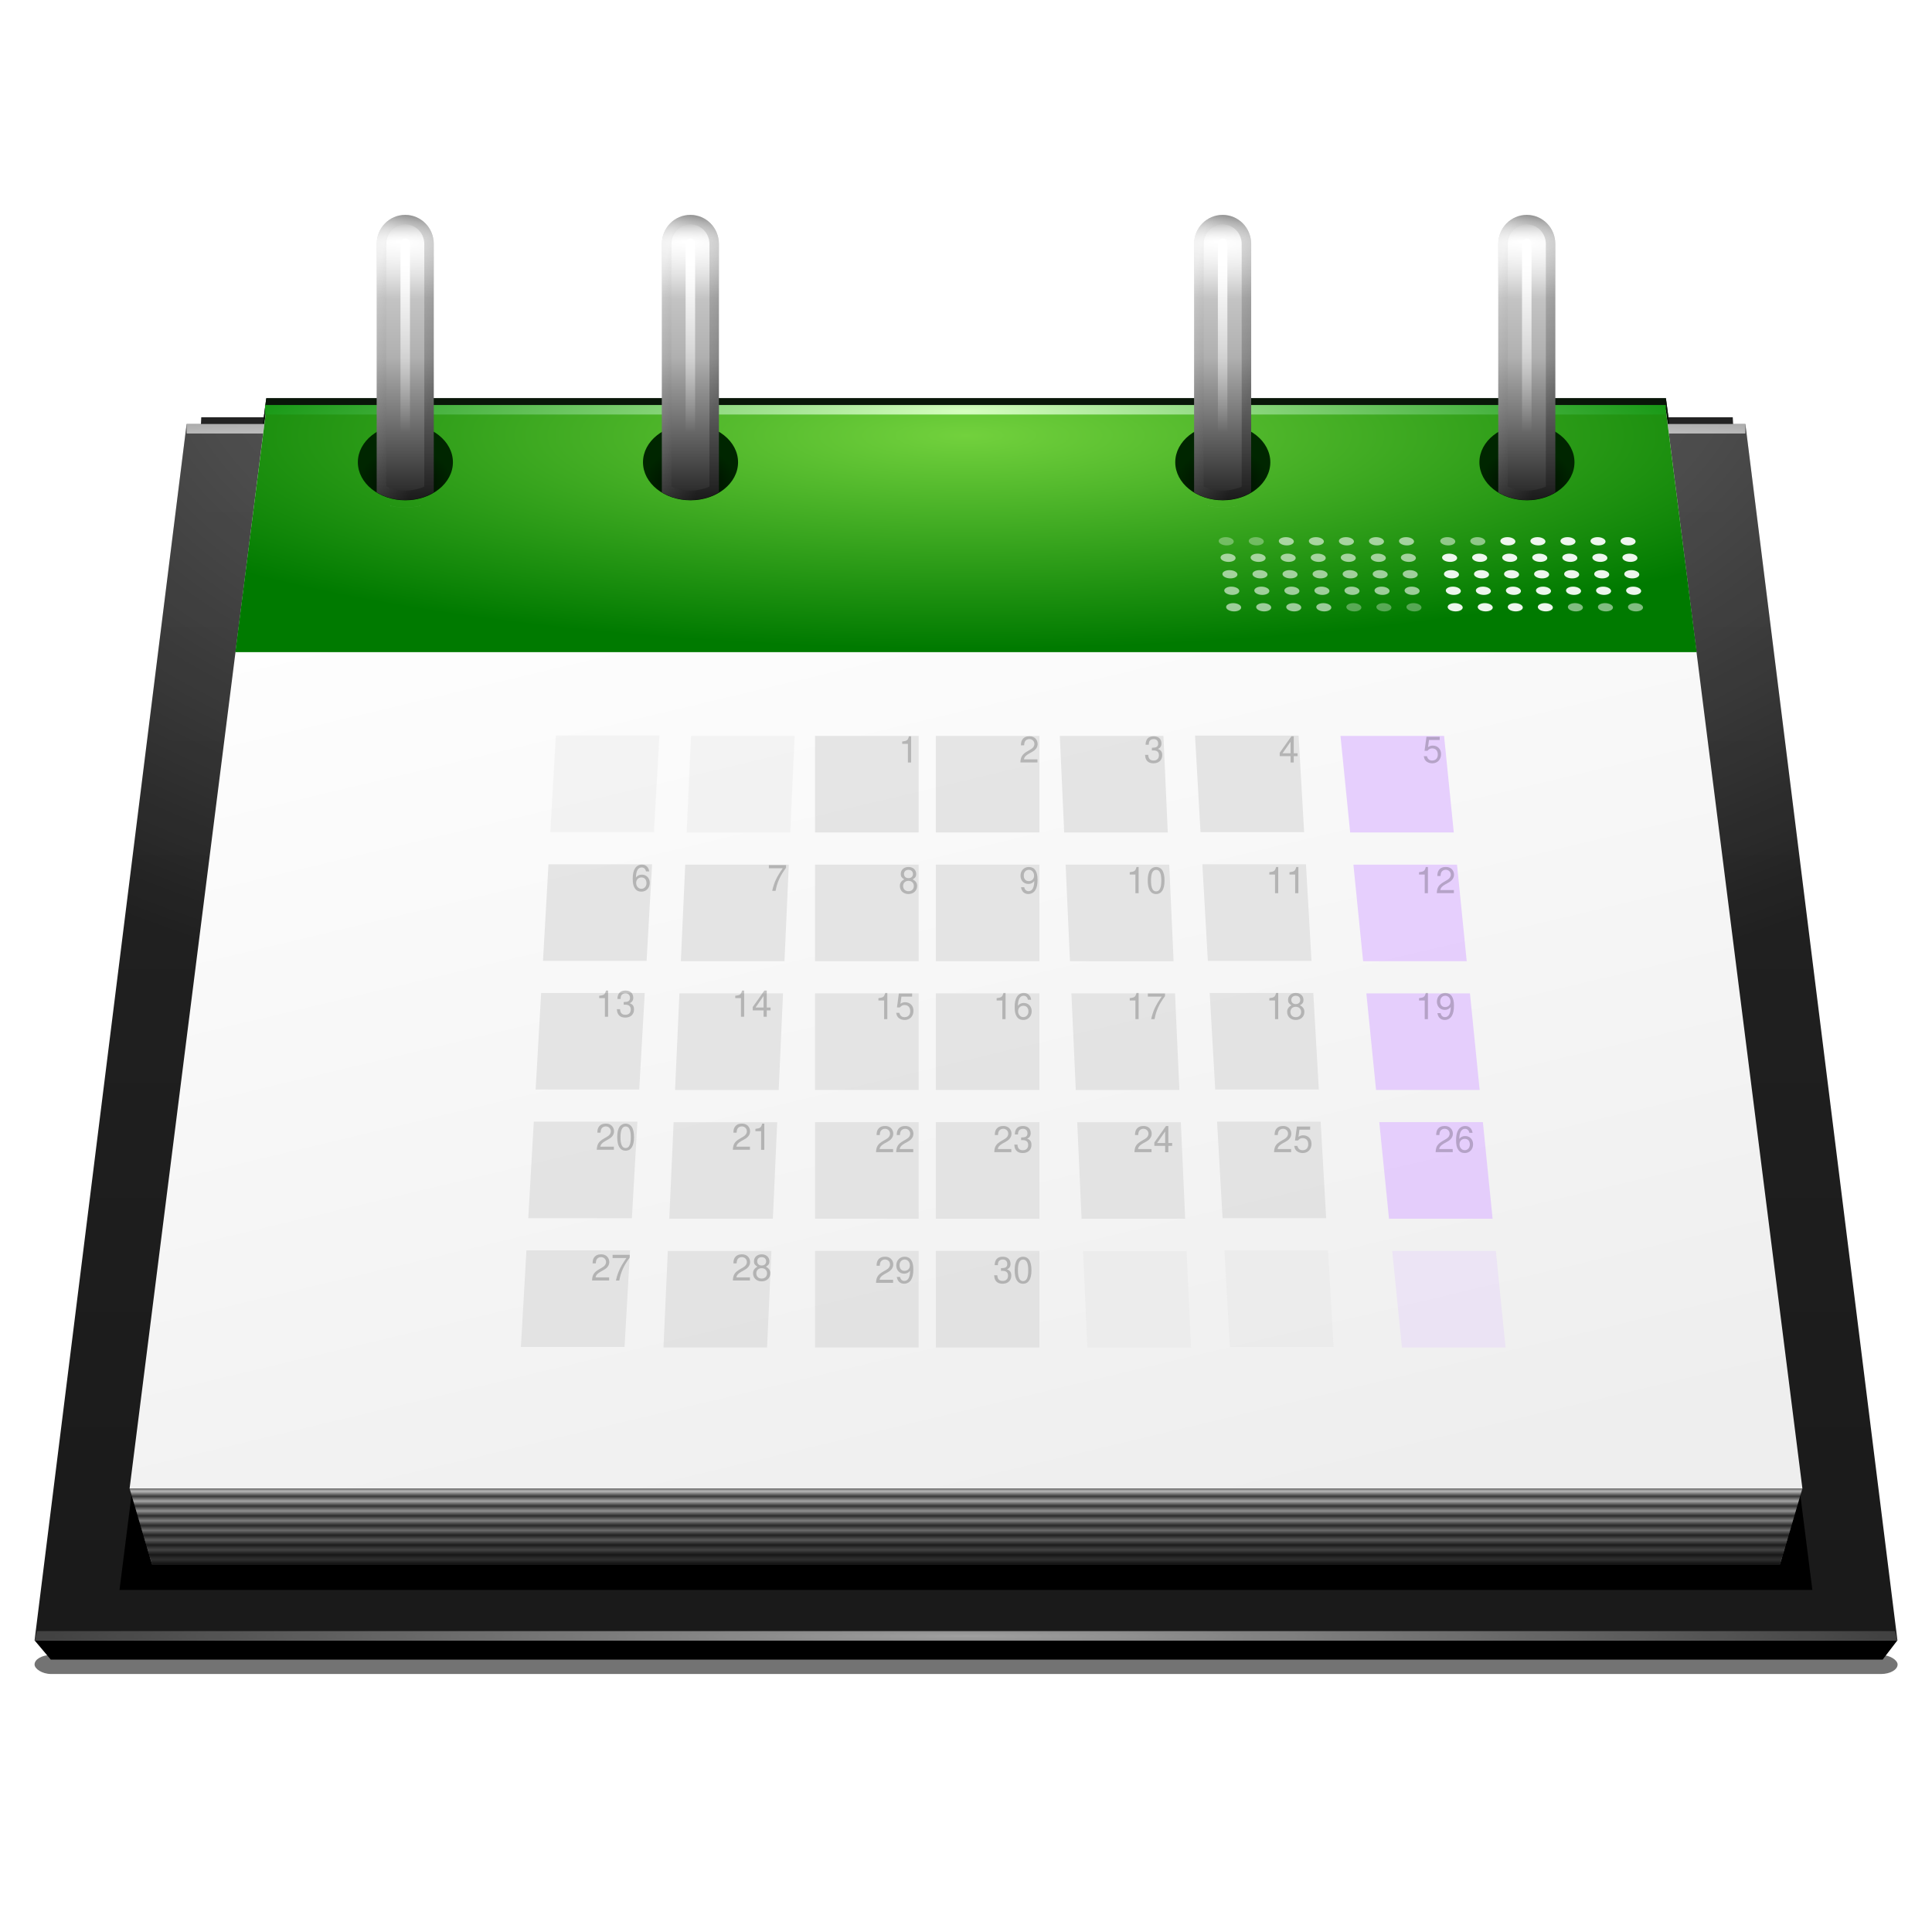 <svg height="256" width="256" xmlns="http://www.w3.org/2000/svg" xmlns:xlink="http://www.w3.org/1999/xlink">
  <defs>
    <linearGradient id="linearGradient5063">
      <stop offset="0" stop-color="#fff"/>
      <stop offset="1" stop-color="#fff" stop-opacity="0"/>
    </linearGradient>
    <linearGradient id="linearGradient3751">
      <stop offset="0" stop-color="#242424"/>
      <stop offset=".5" stop-color="#b0b0b0"/>
      <stop offset=".75" stop-color="#c8c8c8"/>
      <stop offset=".903" stop-color="#e2e2e2"/>
      <stop offset="1" stop-color="#8b8b8b"/>
    </linearGradient>
    <linearGradient id="linearGradient3342" gradientUnits="userSpaceOnUse" x1="163.861" x2="163.861" y1="60.349" y2="211.695">
      <stop offset="0" stop-color="#242424"/>
      <stop offset="1" stop-color="#1a1a1a"/>
    </linearGradient>
    <radialGradient id="radialGradient3352" cx="64" cy="23.385" fx="63.855" fy="-6.42" gradientTransform="matrix(3.491 0 0 1.562 -95.409 26.862)" gradientUnits="userSpaceOnUse" r="49" xlink:href="#linearGradient5063"/>
    <linearGradient id="linearGradient3364" gradientTransform="matrix(2.519 0 0 2.487 -33.205 -33.359)" gradientUnits="userSpaceOnUse" x1="94.349" x2="79.868" y1="90.524" y2="30.644">
      <stop offset="0" stop-color="#eee"/>
      <stop offset="1" stop-color="#fff"/>
    </linearGradient>
    <radialGradient id="radialGradient3387" cx="64" cy="11.336" gradientTransform="matrix(3.257 0 0 .734 -80.46 49.38)" gradientUnits="userSpaceOnUse" r="38.438">
      <stop offset="0" stop-color="#72d13d"/>
      <stop offset="1" stop-color="#007a00"/>
    </radialGradient>
    <radialGradient id="radialGradient3411" cx="64" cy="17.677" fy="8.897" gradientTransform="matrix(2.825 0 0 .367 -52.901 51.208)" gradientUnits="userSpaceOnUse" r="38.438">
      <stop offset="0" stop-color="#d6ffc0"/>
      <stop offset="1" stop-color="#008c00"/>
    </radialGradient>
    <filter id="filter3530" height="1.061" width="1.039" x="-.02" y="-.031">
      <feGaussianBlur stdDeviation=".724"/>
    </filter>
    <linearGradient id="linearGradient3540" gradientUnits="userSpaceOnUse" spreadMethod="reflect" x1="176.488" x2="176.488" y1="206.667" y2="207.313">
      <stop offset="0" stop-color="#bdbdbd"/>
      <stop offset="1" stop-color="#3d3d3d"/>
    </linearGradient>
    <linearGradient id="linearGradient3550" gradientUnits="userSpaceOnUse" x1="128" x2="128" y1="207.313" y2="197.238">
      <stop offset="0" stop-color="#0a0a0a"/>
      <stop offset="1" stop-color="#0a0a0a" stop-opacity="0"/>
    </linearGradient>
    <filter id="filter3598" height="1.163" width="1.129" x="-.064" y="-.082">
      <feGaussianBlur stdDeviation=".123"/>
    </filter>
    <linearGradient id="linearGradient3757" gradientUnits="userSpaceOnUse" x1="52.06" x2="52.06" xlink:href="#linearGradient3751" y1="66.259" y2="28.415"/>
    <radialGradient id="radialGradient3773" cx="39.863" cy="38.595" fy="41.132" gradientTransform="matrix(1 0 0 .788 0 8.164)" gradientUnits="userSpaceOnUse" r="2.298" xlink:href="#linearGradient5063"/>
    <radialGradient id="radialGradient3775" cx="39.863" cy="40.017" fx="39.944" fy="40.525" gradientTransform="matrix(1 0 0 .788 0 8.164)" gradientUnits="userSpaceOnUse" r="2.298">
      <stop offset="0"/>
      <stop offset="1" stop-color="#002600"/>
    </radialGradient>
    <linearGradient id="linearGradient3777" gradientUnits="userSpaceOnUse" x1="89.842" x2="89.842" xlink:href="#linearGradient3751" y1="66.259" y2="28.415"/>
    <linearGradient id="linearGradient3809" gradientUnits="userSpaceOnUse" x1="160.37" x2="160.37" xlink:href="#linearGradient3751" y1="66.259" y2="28.415"/>
    <linearGradient id="linearGradient3823" gradientUnits="userSpaceOnUse" x1="200.671" x2="200.671" xlink:href="#linearGradient3751" y1="66.259" y2="28.415"/>
    <clipPath id="clipPath3829">
      <path d="m49.5 25c-.831 0-1.5.677-1.5 1.531v9.875.062 3c0 .042-.003.084 0 .125.417.25.939.406 1.5.406.561 0 1.083-.157 1.5-.406.003-.041 0-.083 0-.125v-3-.062-9.875c0-.854-.669-1.531-1.5-1.531z"/>
    </clipPath>
    <linearGradient gradientUnits="userSpaceOnUse" x1="48.851" x2="48.851" xlink:href="#linearGradient3751" y1="40" y2="24.976"/>
    <filter id="filter3847" height="1.124" width="1.621" x="-.311" y="-.062">
      <feGaussianBlur stdDeviation=".18"/>
    </filter>
    <linearGradient id="linearGradient3857" gradientUnits="userSpaceOnUse" x1="52.474" x2="48.464" y1="26.888" y2="26.049">
      <stop offset="0"/>
      <stop offset="1" stop-color="#dbdbdb"/>
    </linearGradient>
    <radialGradient id="radialGradient3889" cx="34.5" cy="27.466" fx="34.444" fy="26.914" gradientTransform="matrix(14.591 0 -0 3.689 -449.703 -67.272)" gradientUnits="userSpaceOnUse" r="1.5" xlink:href="#linearGradient5063"/>
    <radialGradient id="radialGradient3897" cx="34.5" cy="27.466" fx="34.444" fy="26.914" gradientTransform="matrix(14.591 0 -0 3.689 -411.921 -67.272)" gradientUnits="userSpaceOnUse" r="1.5" xlink:href="#linearGradient5063"/>
    <radialGradient id="radialGradient3901" cx="34.5" cy="27.466" fx="34.444" fy="26.914" gradientTransform="matrix(14.591 0 -0 3.689 -341.394 -67.272)" gradientUnits="userSpaceOnUse" r="1.5" xlink:href="#linearGradient5063"/>
    <radialGradient id="radialGradient3905" cx="34.5" cy="27.466" fx="34.444" fy="26.914" gradientTransform="matrix(14.591 0 -0 3.689 -301.092 -67.272)" gradientUnits="userSpaceOnUse" r="1.5" xlink:href="#linearGradient5063"/>
    <filter id="filter3923" height="1.169" width="1.028" x="-.014" y="-.084">
      <feGaussianBlur stdDeviation=".448"/>
    </filter>
    <linearGradient id="linearGradient3935" gradientUnits="userSpaceOnUse" x1="53.694" x2="53.694" xlink:href="#linearGradient5063" y1="34.616" y2="57.32"/>
    <linearGradient id="linearGradient3939" gradientUnits="userSpaceOnUse" x1="91.477" x2="91.477" xlink:href="#linearGradient5063" y1="34.616" y2="57.32"/>
    <linearGradient id="linearGradient3943" gradientUnits="userSpaceOnUse" x1="162.004" x2="162.004" xlink:href="#linearGradient5063" y1="34.616" y2="57.32"/>
    <linearGradient id="linearGradient3947" gradientUnits="userSpaceOnUse" x1="202.306" x2="202.306" xlink:href="#linearGradient5063" y1="34.616" y2="57.32"/>
    <radialGradient id="radialGradient3968" cx="64" cy="23.385" fy="19.171" gradientTransform="matrix(10.154 -0 0 .323 -521.885 55.848)" gradientUnits="userSpaceOnUse" r="49" xlink:href="#linearGradient5063"/>
    <radialGradient id="radialGradient5069" cx="64" cy="99.5" gradientTransform="matrix(3.547 0 0 .116 -99.003 205.251)" gradientUnits="userSpaceOnUse" r="49" xlink:href="#linearGradient5063"/>
    <filter id="filter3909" height="5.547" width="1.046" x="-.023" y="-2.274">
      <feGaussianBlur stdDeviation=".947"/>
    </filter>
  </defs>
  <path d="m26.148 34.25-.585 12.75h76.875l-.491-12.75z" filter="url(#filter3923)" opacity=".79" transform="matrix(2.677 0 0 2.439 -43.318 -28.244)"/>
  <path d="m27.188 34.25-1.625 12.75h76.875l-1.625-12.75z" fill="#091609" filter="url(#filter3923)" transform="matrix(2.519 0 0 2.439 -33.205 -30.763)"/>
  <path d="m26.148 34.25-.585 12.75h76.875l-.491-12.75z" filter="url(#filter3923)" opacity=".79" transform="matrix(2.677 0 0 2.439 -43.318 -28.244)"/>
  <path d="m27.188 34.25-1.625 12.75h76.875l-1.625-12.75z" fill="#091609" filter="url(#filter3923)" transform="matrix(2.519 0 0 2.439 -33.205 -30.763)"/>
  <path d="m24.728 56.183h206.544l20.151 161.205h-246.846z" fill="url(#linearGradient3342)"/>
  <path d="m24.728 56.183h206.544l20.151 161.205h-246.846z" fill="url(#radialGradient3352)" opacity=".45"/>
  <path d="m24.728 56.183v1.259h206.544v-1.259z" fill="url(#radialGradient3968)"/>
  <path d="m27.184 39.265h73.633l7.184 56.735h-88z" filter="url(#filter3530)" transform="matrix(2.549 0 0 2.549 -35.148 -34.029)"/>
  <path d="m35.266 54.333h185.468l18.094 142.905h-221.657z" fill="url(#linearGradient3364)"/>
  <path d="m20.153 207.313h215.694l2.981-10.075h-221.657z" fill="url(#linearGradient3540)"/>
  <path d="m35.276 54.294-4.093 32.115h193.635l-4.093-32.115z" fill="url(#radialGradient3387)"/>
  <path d="m4.609 217.389h246.782l-1.93 2.519h-242.733z"/>
  <path d="m20.153 207.313h215.694l2.981-10.075h-221.657z" fill="url(#linearGradient3550)" opacity=".845"/>
  <path d="m35.115 53.665v1.259h185.612v-1.259z" fill="url(#radialGradient3411)"/>
  <g transform="matrix(2.519 0 0 2.519 -43.281 -34.494)">
    <ellipse cx="39.863" cy="38.595" fill="url(#radialGradient3773)" filter="url(#filter3598)" opacity=".69" rx="2.298" ry="1.812" transform="matrix(1.139 0 0 1.156 -6.898 -6.316)"/>
    <ellipse cx="39.863" cy="38.595" fill="url(#radialGradient3775)" rx="2.298" ry="1.812" transform="matrix(1.088 0 0 1.104 -4.865 -4.6)"/>
  </g>
  <path d="m53.694 28.476c-2.093 0-3.778 1.706-3.778 3.857v24.873.157 7.556c0 .106-.008.211 0 .315 1.051.629 2.366 1.023 3.778 1.023 1.412 0 2.728-.395 3.778-1.023.008-.104 0-.208 0-.315v-7.556-.157-24.873c0-2.151-1.685-3.857-3.778-3.857z" fill="url(#linearGradient3757)"/>
  <path d="m53.694 28.476c-2.093 0-3.778 1.706-3.778 3.857v11.02c1.223.141 2.493.236 3.778.236s2.555-.096 3.778-.236v-11.02c0-2.151-1.685-3.857-3.778-3.857z" fill="url(#radialGradient3889)"/>
  <path d="m49.5 25c-.831 0-1.5.677-1.5 1.531v9.875.062 3c0 .042-.003.084 0 .125.417.25.939.406 1.5.406.561 0 1.083-.157 1.5-.406.003-.041 0-.083 0-.125v-3-.062-9.875c0-.854-.669-1.531-1.5-1.531z" style="opacity:.51;fill:none;stroke-linecap:round;stroke-linejoin:round;clip-path:url(#clipPath3829);filter:url(#filter3847);stroke:url(#linearGradient3857)" transform="matrix(2.519 0 0 2.519 -70.988 -34.494)"/>
  <g transform="matrix(2.519 0 0 2.519 -5.498 -34.494)">
    <ellipse cx="39.863" cy="38.595" fill="url(#radialGradient3773)" filter="url(#filter3598)" opacity=".69" rx="2.298" ry="1.812" transform="matrix(1.139 0 0 1.156 -6.898 -6.316)"/>
    <ellipse cx="39.863" cy="38.595" fill="url(#radialGradient3775)" rx="2.298" ry="1.812" transform="matrix(1.088 0 0 1.104 -4.865 -4.6)"/>
  </g>
  <path d="m91.477 28.476c-2.093 0-3.778 1.706-3.778 3.857v24.873.157 7.556c0 .106-.008.211 0 .315 1.051.629 2.366 1.023 3.778 1.023s2.728-.395 3.778-1.023c.008-.104 0-.208 0-.315v-7.556-.157-24.873c0-2.151-1.685-3.857-3.778-3.857z" fill="url(#linearGradient3777)"/>
  <g transform="matrix(2.519 0 0 2.519 65.029 -34.494)">
    <ellipse cx="39.863" cy="38.595" fill="url(#radialGradient3773)" filter="url(#filter3598)" opacity=".69" rx="2.298" ry="1.812" transform="matrix(1.139 0 0 1.156 -6.898 -6.316)"/>
    <ellipse cx="39.863" cy="38.595" fill="url(#radialGradient3775)" rx="2.298" ry="1.812" transform="matrix(1.088 0 0 1.104 -4.865 -4.6)"/>
  </g>
  <path d="m162.004 28.476c-2.093 0-3.778 1.706-3.778 3.857v24.873.157 7.556c0 .106-.008.211 0 .315 1.051.629 2.366 1.023 3.778 1.023 1.412 0 2.728-.395 3.778-1.023.008-.104 0-.208 0-.315v-7.556-.157-24.873c0-2.151-1.685-3.857-3.778-3.857z" fill="url(#linearGradient3809)"/>
  <g transform="matrix(2.519 0 0 2.519 105.331 -34.494)">
    <ellipse cx="39.863" cy="38.595" fill="url(#radialGradient3773)" filter="url(#filter3598)" opacity=".69" rx="2.298" ry="1.812" transform="matrix(1.139 0 0 1.156 -6.898 -6.316)"/>
    <ellipse cx="39.863" cy="38.595" fill="url(#radialGradient3775)" rx="2.298" ry="1.812" transform="matrix(1.088 0 0 1.104 -4.865 -4.6)"/>
  </g>
  <path d="m202.306 28.476c-2.093 0-3.778 1.706-3.778 3.857v24.873.157 7.556c0 .106-.008.211 0 .315 1.051.629 2.366 1.023 3.778 1.023s2.728-.395 3.778-1.023c.008-.104 0-.208 0-.315v-7.556-.157-24.873c0-2.151-1.685-3.857-3.778-3.857z" fill="url(#linearGradient3823)"/>
  <path d="m91.477 28.476c-2.093 0-3.778 1.706-3.778 3.857v11.02c1.223.141 2.493.236 3.778.236 1.285 0 2.555-.096 3.778-.236v-11.02c0-2.151-1.685-3.857-3.778-3.857z" fill="url(#radialGradient3897)"/>
  <path d="m49.5 25c-.831 0-1.5.677-1.5 1.531v9.875.062 3c0 .042-.003.084 0 .125.417.25.939.406 1.5.406.561 0 1.083-.157 1.5-.406.003-.041 0-.083 0-.125v-3-.062-9.875c0-.854-.669-1.531-1.5-1.531z" style="opacity:.51;fill:none;stroke-linecap:round;stroke-linejoin:round;clip-path:url(#clipPath3829);stroke:url(#linearGradient3857);filter:url(#filter3847)" transform="matrix(2.519 0 0 2.519 -33.205 -34.494)"/>
  <path d="m162.004 28.476c-2.093 0-3.778 1.706-3.778 3.857v11.02c1.223.141 2.493.236 3.778.236 1.285 0 2.555-.096 3.778-.236v-11.02c0-2.151-1.685-3.857-3.778-3.857z" fill="url(#radialGradient3901)"/>
  <path d="m49.5 25c-.831 0-1.5.677-1.5 1.531v9.875.062 3c0 .042-.003.084 0 .125.417.25.939.406 1.5.406.561 0 1.083-.157 1.5-.406.003-.041 0-.083 0-.125v-3-.062-9.875c0-.854-.669-1.531-1.5-1.531z" style="opacity:.51;fill:none;stroke-linecap:round;stroke-linejoin:round;clip-path:url(#clipPath3829);filter:url(#filter3847);stroke:url(#linearGradient3857)" transform="matrix(2.519 0 0 2.519 37.322 -34.494)"/>
  <path d="m202.306 28.476c-2.093 0-3.778 1.706-3.778 3.857v11.02c1.223.141 2.493.236 3.778.236s2.555-.096 3.778-.236v-11.02c0-2.151-1.685-3.857-3.778-3.857z" fill="url(#radialGradient3905)"/>
  <path d="m49.5 25c-.831 0-1.5.677-1.5 1.531v9.875.062 3c0 .042-.003.084 0 .125.417.25.939.406 1.5.406.561 0 1.083-.157 1.5-.406.003-.041 0-.083 0-.125v-3-.062-9.875c0-.854-.669-1.531-1.5-1.531z" style="opacity:.51;fill:none;stroke-linecap:round;stroke-linejoin:round;clip-path:url(#clipPath3829);filter:url(#filter3847);stroke:url(#linearGradient3857)" transform="matrix(2.519 0 0 2.519 77.623 -34.494)"/>
  <path d="m53.694 32.255v27.707" fill="none" stroke="url(#linearGradient3935)" stroke-linecap="round" stroke-linejoin="round" stroke-width="1.259"/>
  <path d="m91.477 32.255v27.707" fill="none" stroke="url(#linearGradient3939)" stroke-linecap="round" stroke-linejoin="round" stroke-width="1.259"/>
  <path d="m162.004 32.255v27.707" fill="none" stroke="url(#linearGradient3943)" stroke-linecap="round" stroke-linejoin="round" stroke-width="1.259"/>
  <path d="m202.306 32.255v27.707" fill="none" stroke="url(#linearGradient3947)" stroke-linecap="round" stroke-linejoin="round" stroke-width="1.259"/>
  <rect fill="#ddd" height="12.795" opacity=".725" width="13.728" x="124.001" y="97.509"/>
  <rect fill="#ddd" height="12.795" opacity=".725" width="13.728" x="124.001" y="114.569"/>
  <rect fill="#ddd" height="12.795" opacity=".725" width="13.728" x="124.001" y="131.63"/>
  <rect fill="#ddd" height="12.795" opacity=".725" width="13.728" x="124.001" y="148.691"/>
  <rect fill="#ddd" height="12.795" opacity=".725" width="13.728" x="124.001" y="165.751"/>
  <rect fill="#ddd" height="12.816" opacity=".725" transform="matrix(1 0 .057 .998 0 0)" width="13.728" x="152.777" y="97.666"/>
  <rect fill="#ddd" height="12.816" opacity=".725" transform="matrix(1 0 .057 .998 0 0)" width="13.728" x="152.777" y="114.754"/>
  <rect fill="#ddd" height="12.816" opacity=".725" transform="matrix(1 0 .057 .998 0 0)" width="13.728" x="152.777" y="131.842"/>
  <rect fill="#ddd" height="12.816" opacity=".725" transform="matrix(1 0 .057 .998 0 0)" width="13.728" x="152.777" y="148.93"/>
  <rect fill="#ddd" height="12.816" opacity=".25" transform="matrix(1 0 .057 .998 0 0)" width="13.728" x="152.777" y="166.018"/>
  <rect fill="#ddd" height="12.809" opacity=".725" transform="matrix(1 0 .045 .999 0 0)" width="13.728" x="136.04" y="97.609"/>
  <rect fill="#ddd" height="12.809" opacity=".725" transform="matrix(1 0 .045 .999 0 0)" width="13.728" x="136.04" y="114.687"/>
  <rect fill="#ddd" height="12.809" opacity=".725" transform="matrix(1 0 .045 .999 0 0)" width="13.728" x="136.04" y="131.766"/>
  <rect fill="#ddd" height="12.809" opacity=".725" transform="matrix(1 0 .045 .999 0 0)" width="13.728" x="136.04" y="148.844"/>
  <rect fill="#ddd" height="12.809" opacity=".25" transform="matrix(1 0 .045 .999 0 0)" width="13.728" x="136.04" y="165.922"/>
  <rect fill="#dfbfff" height="12.86" opacity=".725" transform="matrix(1 0 .1 .995 0 0)" width="13.728" x="167.819" y="98"/>
  <rect fill="#dfbfff" height="12.86" opacity=".725" transform="matrix(1 0 .1 .995 0 0)" width="13.728" x="167.819" y="115.147"/>
  <rect fill="#dfbfff" height="12.86" opacity=".725" transform="matrix(1 0 .1 .995 0 0)" width="13.728" x="167.819" y="132.293"/>
  <rect fill="#dfbfff" height="12.86" opacity=".725" transform="matrix(1 0 .1 .995 0 0)" width="13.728" x="167.819" y="149.44"/>
  <rect fill="#dfbfff" height="12.86" opacity=".25" transform="matrix(1 0 .1 .995 0 0)" width="13.728" x="167.819" y="166.586"/>
  <rect fill="#ddd" height="12.795" opacity=".725" transform="scale(-1 1)" width="13.728" x="-121.723" y="97.509"/>
  <rect fill="#ddd" height="12.795" opacity=".725" transform="scale(-1 1)" width="13.728" x="-121.723" y="114.569"/>
  <rect fill="#ddd" height="12.795" opacity=".725" transform="scale(-1 1)" width="13.728" x="-121.723" y="131.63"/>
  <rect fill="#ddd" height="12.795" opacity=".725" transform="scale(-1 1)" width="13.728" x="-121.723" y="148.691"/>
  <rect fill="#ddd" height="12.795" opacity=".725" transform="scale(-1 1)" width="13.728" x="-121.723" y="165.751"/>
  <rect fill="#ddd" height="12.816" opacity=".25" transform="matrix(-1 0 -.057 .998 0 0)" width="13.728" x="-92.947" y="97.666"/>
  <rect fill="#ddd" height="12.816" opacity=".725" transform="matrix(-1 0 -.057 .998 0 0)" width="13.728" x="-92.947" y="114.754"/>
  <rect fill="#ddd" height="12.816" opacity=".725" transform="matrix(-1 0 -.057 .998 0 0)" width="13.728" x="-92.947" y="131.842"/>
  <rect fill="#ddd" height="12.816" opacity=".725" transform="matrix(-1 0 -.057 .998 0 0)" width="13.728" x="-92.947" y="148.93"/>
  <rect fill="#ddd" height="12.816" opacity=".725" transform="matrix(-1 0 -.057 .998 0 0)" width="13.728" x="-92.947" y="166.018"/>
  <rect fill="#ddd" height="12.809" opacity=".25" transform="matrix(-1 0 -.045 .999 0 0)" width="13.728" x="-109.684" y="97.609"/>
  <rect fill="#ddd" height="12.809" opacity=".725" transform="matrix(-1 0 -.045 .999 0 0)" width="13.728" x="-109.684" y="114.687"/>
  <rect fill="#ddd" height="12.809" opacity=".725" transform="matrix(-1 0 -.045 .999 0 0)" width="13.728" x="-109.684" y="131.766"/>
  <rect fill="#ddd" height="12.809" opacity=".725" transform="matrix(-1 0 -.045 .999 0 0)" width="13.728" x="-109.684" y="148.844"/>
  <rect fill="#ddd" height="12.809" opacity=".725" transform="matrix(-1 0 -.045 .999 0 0)" width="13.728" x="-109.684" y="165.922"/>
  <g opacity=".42" transform="matrix(2.519 0 0 2.519 -33.205 -34.494)">
    <path d="m60.939 52.821v.982h.168v-1.378h-.111c-.059.212-.097.24-.357.275v.122z" opacity=".5"/>
    <path d="m67.754 53.637h-.711c.017-.114.078-.187.244-.288l.191-.107c.189-.105.286-.246.286-.416 0-.114-.046-.221-.126-.296-.08-.072-.179-.107-.307-.107-.172 0-.299.061-.374.179-.048.072-.069.158-.072.297h.168c.006-.093.017-.149.04-.194.044-.084.132-.135.233-.135.153 0 .267.111.267.259 0 .111-.063.206-.183.275l-.175.103c-.282.162-.364.292-.379.593h.9z" opacity=".5"/>
    <path d="m73.773 53.168h.021.071c.183 0 .28.086.28.252 0 .173-.105.278-.278.278-.185 0-.275-.093-.286-.296h-.168c.008.111.027.183.059.244.071.133.202.2.387.2.278 0 .458-.168.458-.429 0-.175-.067-.271-.229-.328.126-.051.189-.147.189-.286 0-.236-.154-.379-.412-.379-.273 0-.418.153-.423.444h.168c.002-.084.009-.132.03-.173.038-.078.122-.124.227-.124.149 0 .238.09.238.238 0 .097-.034.156-.109.189-.046.019-.107.027-.223.029z" opacity=".5"/>
    <path d="m81.068 53.469v.334h.168v-.334h.2v-.151h-.2v-.894h-.124l-.614.867v.177zm0-.151h-.423l.423-.608z" opacity=".5"/>
    <path d="m88.915 52.451h-.698l-.101.736h.154c.078-.093.143-.126.25-.126.181 0 .294.124.294.324 0 .194-.112.313-.296.313-.147 0-.236-.074-.276-.227h-.168c.023.111.042.164.082.214.076.103.214.162.366.162.273 0 .463-.198.463-.484 0-.267-.177-.45-.437-.45-.095 0-.172.025-.25.082l.053-.377h.562z" opacity=".5"/>
    <path d="m61.191 59.951c.141-.086.185-.154.185-.284 0-.217-.166-.368-.406-.368-.238 0-.406.151-.406.366 0 .132.044.198.183.286-.154.078-.231.191-.231.343 0 .252.185.427.454.427.267 0 .454-.175.454-.427 0-.153-.076-.265-.233-.343zm-.221-.503c.143 0 .235.086.235.223 0 .13-.093.215-.235.215-.143 0-.235-.086-.235-.219 0-.133.092-.219.235-.219zm0 .58c.168 0 .282.111.282.271 0 .166-.112.275-.286.275-.164 0-.278-.112-.278-.273 0-.164.112-.273.282-.273z" opacity=".5"/>
    <path d="m66.89 60.363c.032.225.177.358.383.358.151 0 .284-.072.364-.196.084-.135.122-.303.122-.553 0-.233-.034-.379-.114-.501-.074-.112-.193-.172-.341-.172-.257 0-.442.193-.442.459 0 .254.172.433.416.433.128 0 .223-.046.309-.151-.002.343-.109.532-.301.532-.118 0-.2-.076-.227-.21zm.412-.917c.156 0 .275.132.275.309 0 .17-.114.288-.28.288-.162 0-.263-.114-.263-.297 0-.173.112-.299.269-.299z" opacity=".5"/>
    <path d="m72.908 59.696v.982h.168v-1.378h-.111c-.059.212-.097.24-.357.275v.122z" opacity=".5"/>
    <path d="m73.998 59.299c-.126 0-.24.057-.311.151-.088.122-.132.305-.132.561 0 .465.153.711.442.711.286 0 .442-.246.442-.7 0-.267-.042-.446-.132-.572-.071-.095-.183-.151-.311-.151zm0 .149c.181 0 .271.185.271.559 0 .393-.088.576-.275.576-.177 0-.267-.191-.267-.57 0-.379.09-.564.271-.564z" opacity=".5"/>
    <path d="m80.251 59.696v.982h.168v-1.378h-.111c-.059.212-.097.24-.357.275v.122z" opacity=".5"/>
    <path d="m81.311 59.696v.982h.168v-1.378h-.111c-.059.212-.097.24-.357.275v.122z" opacity=".5"/>
    <path d="m88.126 59.696v.982h.168v-1.378h-.111c-.059.212-.097.24-.357.275v.122z" opacity=".5"/>
    <path d="m89.657 60.512h-.711c.017-.114.078-.187.244-.288l.191-.107c.189-.105.286-.246.286-.416 0-.114-.046-.221-.126-.296-.08-.072-.179-.107-.307-.107-.172 0-.299.061-.374.179-.048.072-.069.158-.072.297h.168c.006-.093.017-.149.04-.194.044-.084.132-.135.233-.135.153 0 .267.111.267.259 0 .111-.063.206-.183.275l-.175.103c-.282.162-.364.292-.379.593h.9z" opacity=".5"/>
    <path d="m47.332 59.532c-.032-.225-.177-.358-.383-.358-.149 0-.282.072-.362.196-.086.135-.122.303-.122.553 0 .233.032.379.114.501.072.112.191.172.339.172.257 0 .442-.193.442-.461 0-.254-.172-.433-.414-.433-.133 0-.238.05-.311.151.002-.341.109-.53.301-.53.118 0 .2.076.227.21zm-.406.318c.162 0 .263.114.263.297 0 .173-.114.299-.269.299-.156 0-.275-.132-.275-.307 0-.172.114-.29.28-.29z" opacity=".5"/>
    <path d="m54.53 59.201h-.904v.166h.73c-.322.459-.454.742-.555 1.186h.179c.074-.433.244-.805.549-1.211z" opacity=".5"/>
    <path d="m59.689 66.321v.982h.168v-1.378h-.111c-.059.212-.097.24-.357.275v.122z" opacity=".5"/>
    <path d="m61.163 65.951h-.698l-.101.736h.154c.078-.093.143-.126.25-.126.181 0 .294.124.294.324 0 .194-.112.313-.296.313-.147 0-.236-.074-.276-.227h-.168c.023.111.042.164.082.214.076.103.214.162.366.162.273 0 .463-.198.463-.484 0-.267-.177-.45-.437-.45-.095 0-.172.025-.25.082l.053-.377h.562z" opacity=".5"/>
    <path d="m65.908 66.321v.982h.168v-1.378h-.111c-.059.212-.097.24-.357.275v.122z" opacity=".5"/>
    <path d="m67.423 66.282c-.032-.225-.177-.358-.383-.358-.149 0-.282.072-.362.196-.086.135-.122.303-.122.553 0 .233.032.379.114.501.072.112.191.172.339.172.257 0 .442-.193.442-.461 0-.254-.172-.433-.414-.433-.133 0-.238.05-.311.151.002-.341.109-.53.301-.53.118 0 .2.076.227.21zm-.406.318c.162 0 .263.114.263.297 0 .173-.114.299-.269.299-.156 0-.275-.132-.275-.307 0-.172.114-.29.28-.29z" opacity=".5"/>
    <path d="m72.908 66.321v.982h.168v-1.378h-.111c-.059.212-.097.24-.357.275v.122z" opacity=".5"/>
    <path d="m74.465 65.951h-.904v.166h.73c-.322.459-.454.742-.555 1.186h.179c.074-.433.244-.805.549-1.211z" opacity=".5"/>
    <path d="m80.251 66.321v.982h.168v-1.378h-.111c-.059.212-.097.24-.357.275v.122z" opacity=".5"/>
    <path d="m81.563 66.576c.141-.086.185-.154.185-.284 0-.217-.166-.368-.406-.368-.238 0-.406.151-.406.366 0 .132.044.198.183.286-.154.078-.231.191-.231.343 0 .252.185.427.454.427.267 0 .454-.175.454-.427 0-.153-.076-.265-.233-.343zm-.221-.503c.143 0 .235.086.235.223 0 .13-.093.215-.235.215-.143 0-.235-.086-.235-.219 0-.133.092-.219.235-.219zm0 .58c.168 0 .282.111.282.271 0 .166-.112.275-.286.275-.164 0-.278-.112-.278-.273 0-.164.112-.273.282-.273z" opacity=".5"/>
    <path d="m88.126 66.321v.982h.168v-1.378h-.111c-.059.212-.097.24-.357.275v.122z" opacity=".5"/>
    <path d="m88.794 66.988c.032.225.177.358.383.358.151 0 .284-.072.364-.196.084-.135.122-.303.122-.553 0-.233-.034-.379-.114-.501-.074-.112-.193-.172-.341-.172-.257 0-.442.193-.442.459 0 .254.172.433.416.433.128 0 .223-.046.309-.151-.002.343-.109.532-.301.532-.118 0-.2-.076-.227-.21zm.412-.917c.156 0 .275.132.275.309 0 .17-.114.288-.28.288-.162 0-.263-.114-.263-.297 0-.173.112-.299.269-.299z" opacity=".5"/>
    <path d="m45.001 66.196v.982h.168v-1.378h-.111c-.059.212-.097.24-.357.275v.122z" opacity=".5"/>
    <path d="m45.989 66.543h.021.071c.183 0 .28.086.28.252 0 .173-.105.278-.278.278-.185 0-.275-.093-.286-.296h-.168c.008.111.027.183.059.244.071.133.202.2.387.2.278 0 .458-.168.458-.429 0-.175-.067-.271-.229-.328.126-.051.189-.147.189-.286 0-.236-.154-.379-.412-.379-.273 0-.418.153-.423.444h.168c.002-.084.009-.132.03-.173.038-.078.122-.124.227-.124.149 0 .238.09.238.238 0 .097-.034.156-.109.189-.046.019-.107.027-.223.029z" opacity=".5"/>
    <path d="m52.158 66.196v.982h.168v-1.378h-.111c-.059.212-.097.24-.357.275v.122z" opacity=".5"/>
    <path d="m53.347 66.844v.334h.168v-.334h.2v-.151h-.2v-.894h-.124l-.614.867v.177zm0-.151h-.423l.423-.608z" opacity=".5"/>
    <path d="m60.16 74.137h-.711c.017-.114.078-.187.244-.288l.191-.107c.189-.105.286-.246.286-.416 0-.114-.046-.221-.126-.296-.08-.072-.179-.107-.307-.107-.172 0-.299.061-.374.179-.048.072-.069.158-.072.297h.168c.006-.093.017-.149.04-.194.044-.084.132-.135.233-.135.153 0 .267.111.267.259 0 .111-.063.206-.183.275l-.175.103c-.282.162-.364.292-.379.593h.9z" opacity=".5"/>
    <path d="m61.22 74.137h-.711c.017-.114.078-.187.244-.288l.191-.107c.189-.105.286-.246.286-.416 0-.114-.046-.221-.126-.296-.08-.072-.179-.107-.307-.107-.172 0-.299.061-.374.179-.048.072-.069.158-.072.297h.168c.006-.093.017-.149.04-.194.044-.084.132-.135.233-.135.153 0 .267.111.267.259 0 .111-.063.206-.183.275l-.175.103c-.282.162-.364.292-.379.593h.9z" opacity=".5"/>
    <path d="m66.379 74.137h-.711c.017-.114.078-.187.244-.288l.191-.107c.189-.105.286-.246.286-.416 0-.114-.046-.221-.126-.296-.08-.072-.179-.107-.307-.107-.172 0-.299.061-.374.179-.048.072-.069.158-.072.297h.168c.006-.093.017-.149.04-.194.044-.084.132-.135.233-.135.153 0 .267.111.267.259 0 .111-.063.206-.183.275l-.175.103c-.282.162-.364.292-.379.593h.9z" opacity=".5"/>
    <path d="m66.895 73.668h.021.071c.183 0 .28.086.28.252 0 .173-.105.278-.278.278-.185 0-.275-.093-.286-.296h-.168c.008.111.027.183.059.244.071.133.202.2.387.2.278 0 .458-.168.458-.429 0-.175-.067-.271-.229-.328.126-.051.189-.147.189-.286 0-.236-.154-.379-.412-.379-.273 0-.418.153-.423.444h.168c.002-.084.009-.132.031-.173.038-.078.122-.124.227-.124.149 0 .238.09.238.238 0 .097-.034.156-.109.189-.046.019-.107.027-.223.029z" opacity=".5"/>
    <path d="m73.754 74.137h-.711c.017-.114.078-.187.244-.288l.191-.107c.189-.105.286-.246.286-.416 0-.114-.046-.221-.126-.296-.08-.072-.179-.107-.307-.107-.172 0-.299.061-.374.179-.048.072-.069.158-.072.297h.168c.006-.093.017-.149.04-.194.044-.084.132-.135.233-.135.153 0 .267.111.267.259 0 .111-.063.206-.183.275l-.175.103c-.282.162-.364.292-.379.593h.9z" opacity=".5"/>
    <path d="m74.472 73.969v.334h.168v-.334h.2v-.151h-.2v-.894h-.124l-.614.867v.177zm0-.151h-.423l.423-.608z" opacity=".5"/>
    <path d="m81.097 74.137h-.711c.017-.114.078-.187.244-.288l.191-.107c.189-.105.286-.246.286-.416 0-.114-.046-.221-.126-.296-.08-.072-.179-.107-.307-.107-.172 0-.299.061-.374.179-.048.072-.069.158-.072.297h.168c.006-.093.017-.149.04-.194.044-.084.132-.135.233-.135.153 0 .267.111.267.259 0 .111-.063.206-.183.275l-.175.103c-.282.162-.364.292-.379.593h.9z" opacity=".5"/>
    <path d="m82.1 72.951h-.698l-.101.736h.154c.078-.093.143-.126.25-.126.181 0 .294.124.294.324 0 .194-.112.313-.296.313-.147 0-.236-.074-.276-.227h-.168c.023.111.042.164.082.214.076.103.214.162.366.162.273 0 .463-.198.463-.484 0-.267-.177-.45-.437-.45-.095 0-.172.025-.25.082l.053-.377h.562z" opacity=".5"/>
    <path d="m89.597 74.137h-.711c.017-.114.078-.187.244-.288l.191-.107c.189-.105.286-.246.286-.416 0-.114-.046-.221-.126-.296-.08-.072-.179-.107-.307-.107-.172 0-.299.061-.374.179-.048.072-.069.158-.072.297h.168c.006-.093.017-.149.04-.194.044-.084.132-.135.233-.135.153 0 .267.111.267.259 0 .111-.063.206-.183.275l-.175.103c-.282.162-.364.292-.379.593h.9z" opacity=".5"/>
    <path d="m90.642 73.282c-.032-.225-.177-.358-.383-.358-.149 0-.282.072-.362.196-.086.135-.122.303-.122.553 0 .233.032.379.114.501.072.112.191.172.339.172.257 0 .442-.193.442-.461 0-.254-.172-.433-.414-.433-.133 0-.238.05-.311.151.002-.341.109-.53.301-.53.118 0 .2.076.227.21zm-.406.318c.162 0 .263.114.263.297 0 .173-.114.299-.269.299-.156 0-.275-.132-.275-.307 0-.172.114-.29.28-.29z" opacity=".5"/>
    <path d="m45.472 74.012h-.711c.017-.114.078-.187.244-.288l.191-.107c.189-.105.286-.246.286-.416 0-.114-.046-.221-.126-.296-.08-.072-.179-.107-.307-.107-.172 0-.299.061-.374.179-.048.072-.069.158-.072.297h.168c.006-.093.017-.149.04-.194.044-.084.132-.135.233-.135.153 0 .267.111.267.259 0 .111-.063.206-.183.275l-.175.103c-.282.162-.364.292-.379.593h.9z" opacity=".5"/>
    <path d="m46.092 72.799c-.126 0-.24.057-.311.151-.088.122-.132.305-.132.561 0 .465.153.711.442.711.286 0 .442-.246.442-.7 0-.267-.042-.446-.132-.572-.071-.095-.183-.151-.311-.151zm0 .149c.181 0 .271.185.271.559 0 .393-.088.576-.275.576-.177 0-.267-.191-.267-.57 0-.379.09-.564.271-.564z" opacity=".5"/>
    <path d="m52.629 74.012h-.711c.017-.114.078-.187.244-.288l.191-.107c.189-.105.286-.246.286-.416 0-.114-.046-.221-.126-.296-.08-.072-.179-.107-.307-.107-.172 0-.299.061-.374.179-.048.072-.069.158-.072.297h.168c.006-.093.017-.149.04-.194.044-.084.132-.135.233-.135.153 0 .267.111.267.259 0 .111-.063.206-.183.275l-.175.103c-.282.162-.364.292-.379.593h.9z" opacity=".5"/>
    <path d="m53.218 73.196v.982h.168v-1.378h-.111c-.059.212-.097.24-.357.275v.122z" opacity=".5"/>
    <path d="m60.16 81.012h-.711c.017-.114.078-.187.244-.288l.191-.107c.189-.105.286-.246.286-.416 0-.114-.046-.221-.126-.296-.08-.072-.179-.107-.307-.107-.172 0-.299.061-.374.179-.048.072-.069.158-.072.297h.168c.006-.093.017-.149.04-.194.044-.084.132-.135.233-.135.153 0 .267.111.267.259 0 .111-.063.206-.183.275l-.175.103c-.282.162-.364.292-.379.593h.9z" opacity=".5"/>
    <path d="m60.356 80.863c.032.225.177.358.383.358.151 0 .284-.072.364-.196.084-.135.122-.303.122-.553 0-.233-.034-.379-.114-.501-.074-.112-.193-.172-.341-.172-.257 0-.442.193-.442.459 0 .254.172.433.416.433.128 0 .223-.046.309-.151-.002.343-.109.532-.301.532-.118 0-.2-.076-.227-.21zm.412-.917c.156 0 .275.132.275.309 0 .17-.114.288-.28.288-.162 0-.263-.114-.263-.297 0-.173.112-.299.269-.299z" opacity=".5"/>
    <path d="m65.835 80.543h.021.071c.183 0 .28.086.28.252 0 .173-.105.278-.278.278-.185 0-.275-.093-.286-.296h-.168c.008.111.027.183.059.244.071.133.202.2.387.2.278 0 .458-.168.458-.429 0-.175-.067-.271-.229-.328.126-.051.189-.147.189-.286 0-.236-.154-.379-.412-.379-.273 0-.418.153-.423.444h.168c.002-.084.009-.132.03-.173.038-.078.122-.124.227-.124.149 0 .238.09.238.238 0 .097-.034.156-.109.189-.046.019-.107.027-.223.029z" opacity=".5"/>
    <path d="m66.998 79.799c-.126 0-.24.057-.311.151-.088.122-.132.305-.132.561 0 .465.153.711.442.711.286 0 .442-.246.442-.7 0-.267-.042-.446-.132-.572-.071-.095-.183-.151-.311-.151zm0 .149c.181 0 .271.185.271.559 0 .393-.088.576-.275.576-.177 0-.267-.191-.267-.57 0-.379.09-.564.271-.564z" opacity=".5"/>
    <path d="m45.222 80.887h-.711c.017-.114.078-.187.244-.288l.191-.107c.189-.105.286-.246.286-.416 0-.114-.046-.221-.126-.296-.08-.072-.179-.107-.307-.107-.172 0-.299.061-.374.179-.048.072-.069.158-.072.297h.168c.006-.093.017-.149.04-.194.044-.084.132-.135.233-.135.153 0 .267.111.267.259 0 .111-.063.206-.183.275l-.175.103c-.282.162-.364.292-.379.593h.9z" opacity=".5"/>
    <path d="m46.309 79.701h-.904v.166h.73c-.322.459-.454.742-.555 1.186h.179c.074-.433.244-.805.549-1.211z" opacity=".5"/>
    <path d="m52.629 80.887h-.711c.017-.114.078-.187.244-.288l.191-.107c.189-.105.286-.246.286-.416 0-.114-.046-.221-.126-.296-.08-.072-.179-.107-.307-.107-.172 0-.299.061-.374.179-.048.072-.069.158-.072.297h.168c.006-.093.017-.149.04-.194.044-.084.132-.135.233-.135.153 0 .267.111.267.259 0 .111-.063.206-.183.275l-.175.103c-.282.162-.364.292-.379.593h.9z" opacity=".5"/>
    <path d="m53.469 80.326c.141-.086.185-.154.185-.284 0-.217-.166-.368-.406-.368-.238 0-.406.151-.406.366 0 .132.044.198.183.286-.154.078-.231.191-.231.343 0 .252.185.427.454.427.267 0 .454-.175.454-.427 0-.153-.076-.265-.233-.343zm-.221-.503c.143 0 .235.086.235.223 0 .13-.093.215-.235.215-.143 0-.235-.086-.235-.219 0-.133.092-.219.235-.219zm0 .58c.168 0 .282.111.282.271 0 .166-.112.275-.286.275-.164 0-.278-.112-.278-.273 0-.164.112-.273.282-.273z" opacity=".5"/>
  </g>
  <g transform="matrix(1.991 0 .123 1.093 256.923 39.479)">
    <ellipse cx="-33.411" cy="29.602" fill="#fff" opacity=".5" rx=".265" ry=".243" transform="matrix(1.886 0 0 2.057 28.5 -31.392)"/>
    <ellipse cx="-33.411" cy="29.602" fill="#fff" opacity=".5" rx=".265" ry=".243" transform="matrix(1.886 0 0 2.057 30.5 -31.392)"/>
    <ellipse cx="-33.411" cy="29.602" fill="#fff" opacity=".929" rx=".265" ry=".243" transform="matrix(1.886 0 0 2.057 32.5 -31.392)"/>
    <ellipse cx="-33.411" cy="29.602" fill="#fff" opacity=".929" rx=".265" ry=".243" transform="matrix(1.886 0 0 2.057 34.5 -31.392)"/>
    <ellipse cx="-33.411" cy="29.602" fill="#fff" opacity=".929" rx=".265" ry=".243" transform="matrix(1.886 0 0 2.057 36.5 -31.392)"/>
    <ellipse cx="-33.411" cy="29.602" fill="#fff" opacity=".929" rx=".265" ry=".243" transform="matrix(1.886 0 0 2.057 38.5 -31.392)"/>
    <ellipse cx="-33.411" cy="29.602" fill="#fff" opacity=".929" rx=".265" ry=".243" transform="matrix(1.886 0 0 2.057 40.5 -31.392)"/>
    <ellipse cx="-33.411" cy="29.602" fill="#fff" opacity=".929" rx=".265" ry=".243" transform="matrix(1.886 0 0 2.057 28.5 -29.392)"/>
    <ellipse cx="-33.411" cy="29.602" fill="#fff" opacity=".929" rx=".265" ry=".243" transform="matrix(1.886 0 0 2.057 30.5 -29.392)"/>
    <ellipse cx="-33.411" cy="29.602" fill="#fff" opacity=".929" rx=".265" ry=".243" transform="matrix(1.886 0 0 2.057 32.5 -29.392)"/>
    <ellipse cx="-33.411" cy="29.602" fill="#fff" opacity=".929" rx=".265" ry=".243" transform="matrix(1.886 0 0 2.057 34.5 -29.392)"/>
    <ellipse cx="-33.411" cy="29.602" fill="#fff" opacity=".929" rx=".265" ry=".243" transform="matrix(1.886 0 0 2.057 36.5 -29.392)"/>
    <ellipse cx="-33.411" cy="29.602" fill="#fff" opacity=".929" rx=".265" ry=".243" transform="matrix(1.886 0 0 2.057 38.5 -29.392)"/>
    <ellipse cx="-33.411" cy="29.602" fill="#fff" opacity=".929" rx=".265" ry=".243" transform="matrix(1.886 0 0 2.057 40.5 -29.392)"/>
    <ellipse cx="-33.411" cy="29.602" fill="#fff" opacity=".929" rx=".265" ry=".243" transform="matrix(1.886 0 0 2.057 28.5 -27.392)"/>
    <ellipse cx="-33.411" cy="29.602" fill="#fff" opacity=".929" rx=".265" ry=".243" transform="matrix(1.886 0 0 2.057 30.5 -27.392)"/>
    <ellipse cx="-33.411" cy="29.602" fill="#fff" opacity=".929" rx=".265" ry=".243" transform="matrix(1.886 0 0 2.057 32.5 -27.392)"/>
    <ellipse cx="-33.411" cy="29.602" fill="#fff" opacity=".929" rx=".265" ry=".243" transform="matrix(1.886 0 0 2.057 34.5 -27.392)"/>
    <ellipse cx="-33.411" cy="29.602" fill="#fff" opacity=".929" rx=".265" ry=".243" transform="matrix(1.886 0 0 2.057 36.5 -27.392)"/>
    <ellipse cx="-33.411" cy="29.602" fill="#fff" opacity=".929" rx=".265" ry=".243" transform="matrix(1.886 0 0 2.057 38.5 -27.392)"/>
    <ellipse cx="-33.411" cy="29.602" fill="#fff" opacity=".929" rx=".265" ry=".243" transform="matrix(1.886 0 0 2.057 40.5 -27.392)"/>
    <ellipse cx="-33.411" cy="29.602" fill="#fff" opacity=".929" rx=".265" ry=".243" transform="matrix(1.886 0 0 2.057 28.5 -25.392)"/>
    <ellipse cx="-33.411" cy="29.602" fill="#fff" opacity=".929" rx=".265" ry=".243" transform="matrix(1.886 0 0 2.057 30.5 -25.392)"/>
    <ellipse cx="-33.411" cy="29.602" fill="#fff" opacity=".929" rx=".265" ry=".243" transform="matrix(1.886 0 0 2.057 32.5 -25.392)"/>
    <ellipse cx="-33.411" cy="29.602" fill="#fff" opacity=".929" rx=".265" ry=".243" transform="matrix(1.886 0 0 2.057 34.5 -25.392)"/>
    <ellipse cx="-33.411" cy="29.602" fill="#fff" opacity=".929" rx=".265" ry=".243" transform="matrix(1.886 0 0 2.057 36.5 -25.392)"/>
    <ellipse cx="-33.411" cy="29.602" fill="#fff" opacity=".929" rx=".265" ry=".243" transform="matrix(1.886 0 0 2.057 38.5 -25.392)"/>
    <ellipse cx="-33.411" cy="29.602" fill="#fff" opacity=".929" rx=".265" ry=".243" transform="matrix(1.886 0 0 2.057 40.5 -25.392)"/>
    <ellipse cx="-33.411" cy="29.602" fill="#fff" opacity=".929" rx=".265" ry=".243" transform="matrix(1.886 0 0 2.057 28.5 -23.392)"/>
    <ellipse cx="-33.411" cy="29.602" fill="#fff" opacity=".929" rx=".265" ry=".243" transform="matrix(1.886 0 0 2.057 30.5 -23.392)"/>
    <ellipse cx="-33.411" cy="29.602" fill="#fff" opacity=".929" rx=".265" ry=".243" transform="matrix(1.886 0 0 2.057 32.5 -23.392)"/>
    <ellipse cx="-33.411" cy="29.602" fill="#fff" opacity=".929" rx=".265" ry=".243" transform="matrix(1.886 0 0 2.057 34.5 -23.392)"/>
    <ellipse cx="-33.411" cy="29.602" fill="#fff" opacity=".5" rx=".265" ry=".243" transform="matrix(1.886 0 0 2.057 36.5 -23.392)"/>
    <ellipse cx="-33.411" cy="29.602" fill="#fff" opacity=".5" rx=".265" ry=".243" transform="matrix(1.886 0 0 2.057 38.5 -23.392)"/>
    <ellipse cx="-33.411" cy="29.602" fill="#fff" opacity=".5" rx=".265" ry=".243" transform="matrix(1.886 0 0 2.057 40.5 -23.392)"/>
  </g>
  <g opacity=".63" transform="matrix(1.991 0 .123 1.093 227.567 39.479)">
    <ellipse cx="-33.411" cy="29.602" fill="#fff" opacity=".5" rx=".265" ry=".243" transform="matrix(1.886 0 0 2.057 28.5 -31.392)"/>
    <ellipse cx="-33.411" cy="29.602" fill="#fff" opacity=".5" rx=".265" ry=".243" transform="matrix(1.886 0 0 2.057 30.5 -31.392)"/>
    <ellipse cx="-33.411" cy="29.602" fill="#fff" opacity=".929" rx=".265" ry=".243" transform="matrix(1.886 0 0 2.057 32.5 -31.392)"/>
    <ellipse cx="-33.411" cy="29.602" fill="#fff" opacity=".929" rx=".265" ry=".243" transform="matrix(1.886 0 0 2.057 34.5 -31.392)"/>
    <ellipse cx="-33.411" cy="29.602" fill="#fff" opacity=".929" rx=".265" ry=".243" transform="matrix(1.886 0 0 2.057 36.5 -31.392)"/>
    <ellipse cx="-33.411" cy="29.602" fill="#fff" opacity=".929" rx=".265" ry=".243" transform="matrix(1.886 0 0 2.057 38.5 -31.392)"/>
    <ellipse cx="-33.411" cy="29.602" fill="#fff" opacity=".929" rx=".265" ry=".243" transform="matrix(1.886 0 0 2.057 40.5 -31.392)"/>
    <ellipse cx="-33.411" cy="29.602" fill="#fff" opacity=".929" rx=".265" ry=".243" transform="matrix(1.886 0 0 2.057 28.5 -29.392)"/>
    <ellipse cx="-33.411" cy="29.602" fill="#fff" opacity=".929" rx=".265" ry=".243" transform="matrix(1.886 0 0 2.057 30.5 -29.392)"/>
    <ellipse cx="-33.411" cy="29.602" fill="#fff" opacity=".929" rx=".265" ry=".243" transform="matrix(1.886 0 0 2.057 32.5 -29.392)"/>
    <ellipse cx="-33.411" cy="29.602" fill="#fff" opacity=".929" rx=".265" ry=".243" transform="matrix(1.886 0 0 2.057 34.5 -29.392)"/>
    <ellipse cx="-33.411" cy="29.602" fill="#fff" opacity=".929" rx=".265" ry=".243" transform="matrix(1.886 0 0 2.057 36.5 -29.392)"/>
    <ellipse cx="-33.411" cy="29.602" fill="#fff" opacity=".929" rx=".265" ry=".243" transform="matrix(1.886 0 0 2.057 38.5 -29.392)"/>
    <ellipse cx="-33.411" cy="29.602" fill="#fff" opacity=".929" rx=".265" ry=".243" transform="matrix(1.886 0 0 2.057 40.5 -29.392)"/>
    <ellipse cx="-33.411" cy="29.602" fill="#fff" opacity=".929" rx=".265" ry=".243" transform="matrix(1.886 0 0 2.057 28.5 -27.392)"/>
    <ellipse cx="-33.411" cy="29.602" fill="#fff" opacity=".929" rx=".265" ry=".243" transform="matrix(1.886 0 0 2.057 30.5 -27.392)"/>
    <ellipse cx="-33.411" cy="29.602" fill="#fff" opacity=".929" rx=".265" ry=".243" transform="matrix(1.886 0 0 2.057 32.5 -27.392)"/>
    <ellipse cx="-33.411" cy="29.602" fill="#fff" opacity=".929" rx=".265" ry=".243" transform="matrix(1.886 0 0 2.057 34.5 -27.392)"/>
    <ellipse cx="-33.411" cy="29.602" fill="#fff" opacity=".929" rx=".265" ry=".243" transform="matrix(1.886 0 0 2.057 36.5 -27.392)"/>
    <ellipse cx="-33.411" cy="29.602" fill="#fff" opacity=".929" rx=".265" ry=".243" transform="matrix(1.886 0 0 2.057 38.5 -27.392)"/>
    <ellipse cx="-33.411" cy="29.602" fill="#fff" opacity=".929" rx=".265" ry=".243" transform="matrix(1.886 0 0 2.057 40.5 -27.392)"/>
    <ellipse cx="-33.411" cy="29.602" fill="#fff" opacity=".929" rx=".265" ry=".243" transform="matrix(1.886 0 0 2.057 28.5 -25.392)"/>
    <ellipse cx="-33.411" cy="29.602" fill="#fff" opacity=".929" rx=".265" ry=".243" transform="matrix(1.886 0 0 2.057 30.5 -25.392)"/>
    <ellipse cx="-33.411" cy="29.602" fill="#fff" opacity=".929" rx=".265" ry=".243" transform="matrix(1.886 0 0 2.057 32.5 -25.392)"/>
    <ellipse cx="-33.411" cy="29.602" fill="#fff" opacity=".929" rx=".265" ry=".243" transform="matrix(1.886 0 0 2.057 34.5 -25.392)"/>
    <ellipse cx="-33.411" cy="29.602" fill="#fff" opacity=".929" rx=".265" ry=".243" transform="matrix(1.886 0 0 2.057 36.5 -25.392)"/>
    <ellipse cx="-33.411" cy="29.602" fill="#fff" opacity=".929" rx=".265" ry=".243" transform="matrix(1.886 0 0 2.057 38.5 -25.392)"/>
    <ellipse cx="-33.411" cy="29.602" fill="#fff" opacity=".929" rx=".265" ry=".243" transform="matrix(1.886 0 0 2.057 40.5 -25.392)"/>
    <ellipse cx="-33.411" cy="29.602" fill="#fff" opacity=".929" rx=".265" ry=".243" transform="matrix(1.886 0 0 2.057 28.5 -23.392)"/>
    <ellipse cx="-33.411" cy="29.602" fill="#fff" opacity=".929" rx=".265" ry=".243" transform="matrix(1.886 0 0 2.057 30.5 -23.392)"/>
    <ellipse cx="-33.411" cy="29.602" fill="#fff" opacity=".929" rx=".265" ry=".243" transform="matrix(1.886 0 0 2.057 32.5 -23.392)"/>
    <ellipse cx="-33.411" cy="29.602" fill="#fff" opacity=".929" rx=".265" ry=".243" transform="matrix(1.886 0 0 2.057 34.5 -23.392)"/>
    <ellipse cx="-33.411" cy="29.602" fill="#fff" opacity=".5" rx=".265" ry=".243" transform="matrix(1.886 0 0 2.057 36.5 -23.392)"/>
    <ellipse cx="-33.411" cy="29.602" fill="#fff" opacity=".5" rx=".265" ry=".243" transform="matrix(1.886 0 0 2.057 38.5 -23.392)"/>
    <ellipse cx="-33.411" cy="29.602" fill="#fff" opacity=".5" rx=".265" ry=".243" transform="matrix(1.886 0 0 2.057 40.5 -23.392)"/>
  </g>
  <path d="m4.892 216.129-.315 1.259h246.846l-.315-1.259z" fill="url(#radialGradient5069)" opacity=".585"/>
  <rect filter="url(#filter3909)" height="1" opacity=".741" rx=".875" ry=".859" transform="matrix(2.519 0 0 2.519 -33.205 -34.494)" width="98" x="15" y="100.75"/>
</svg>
